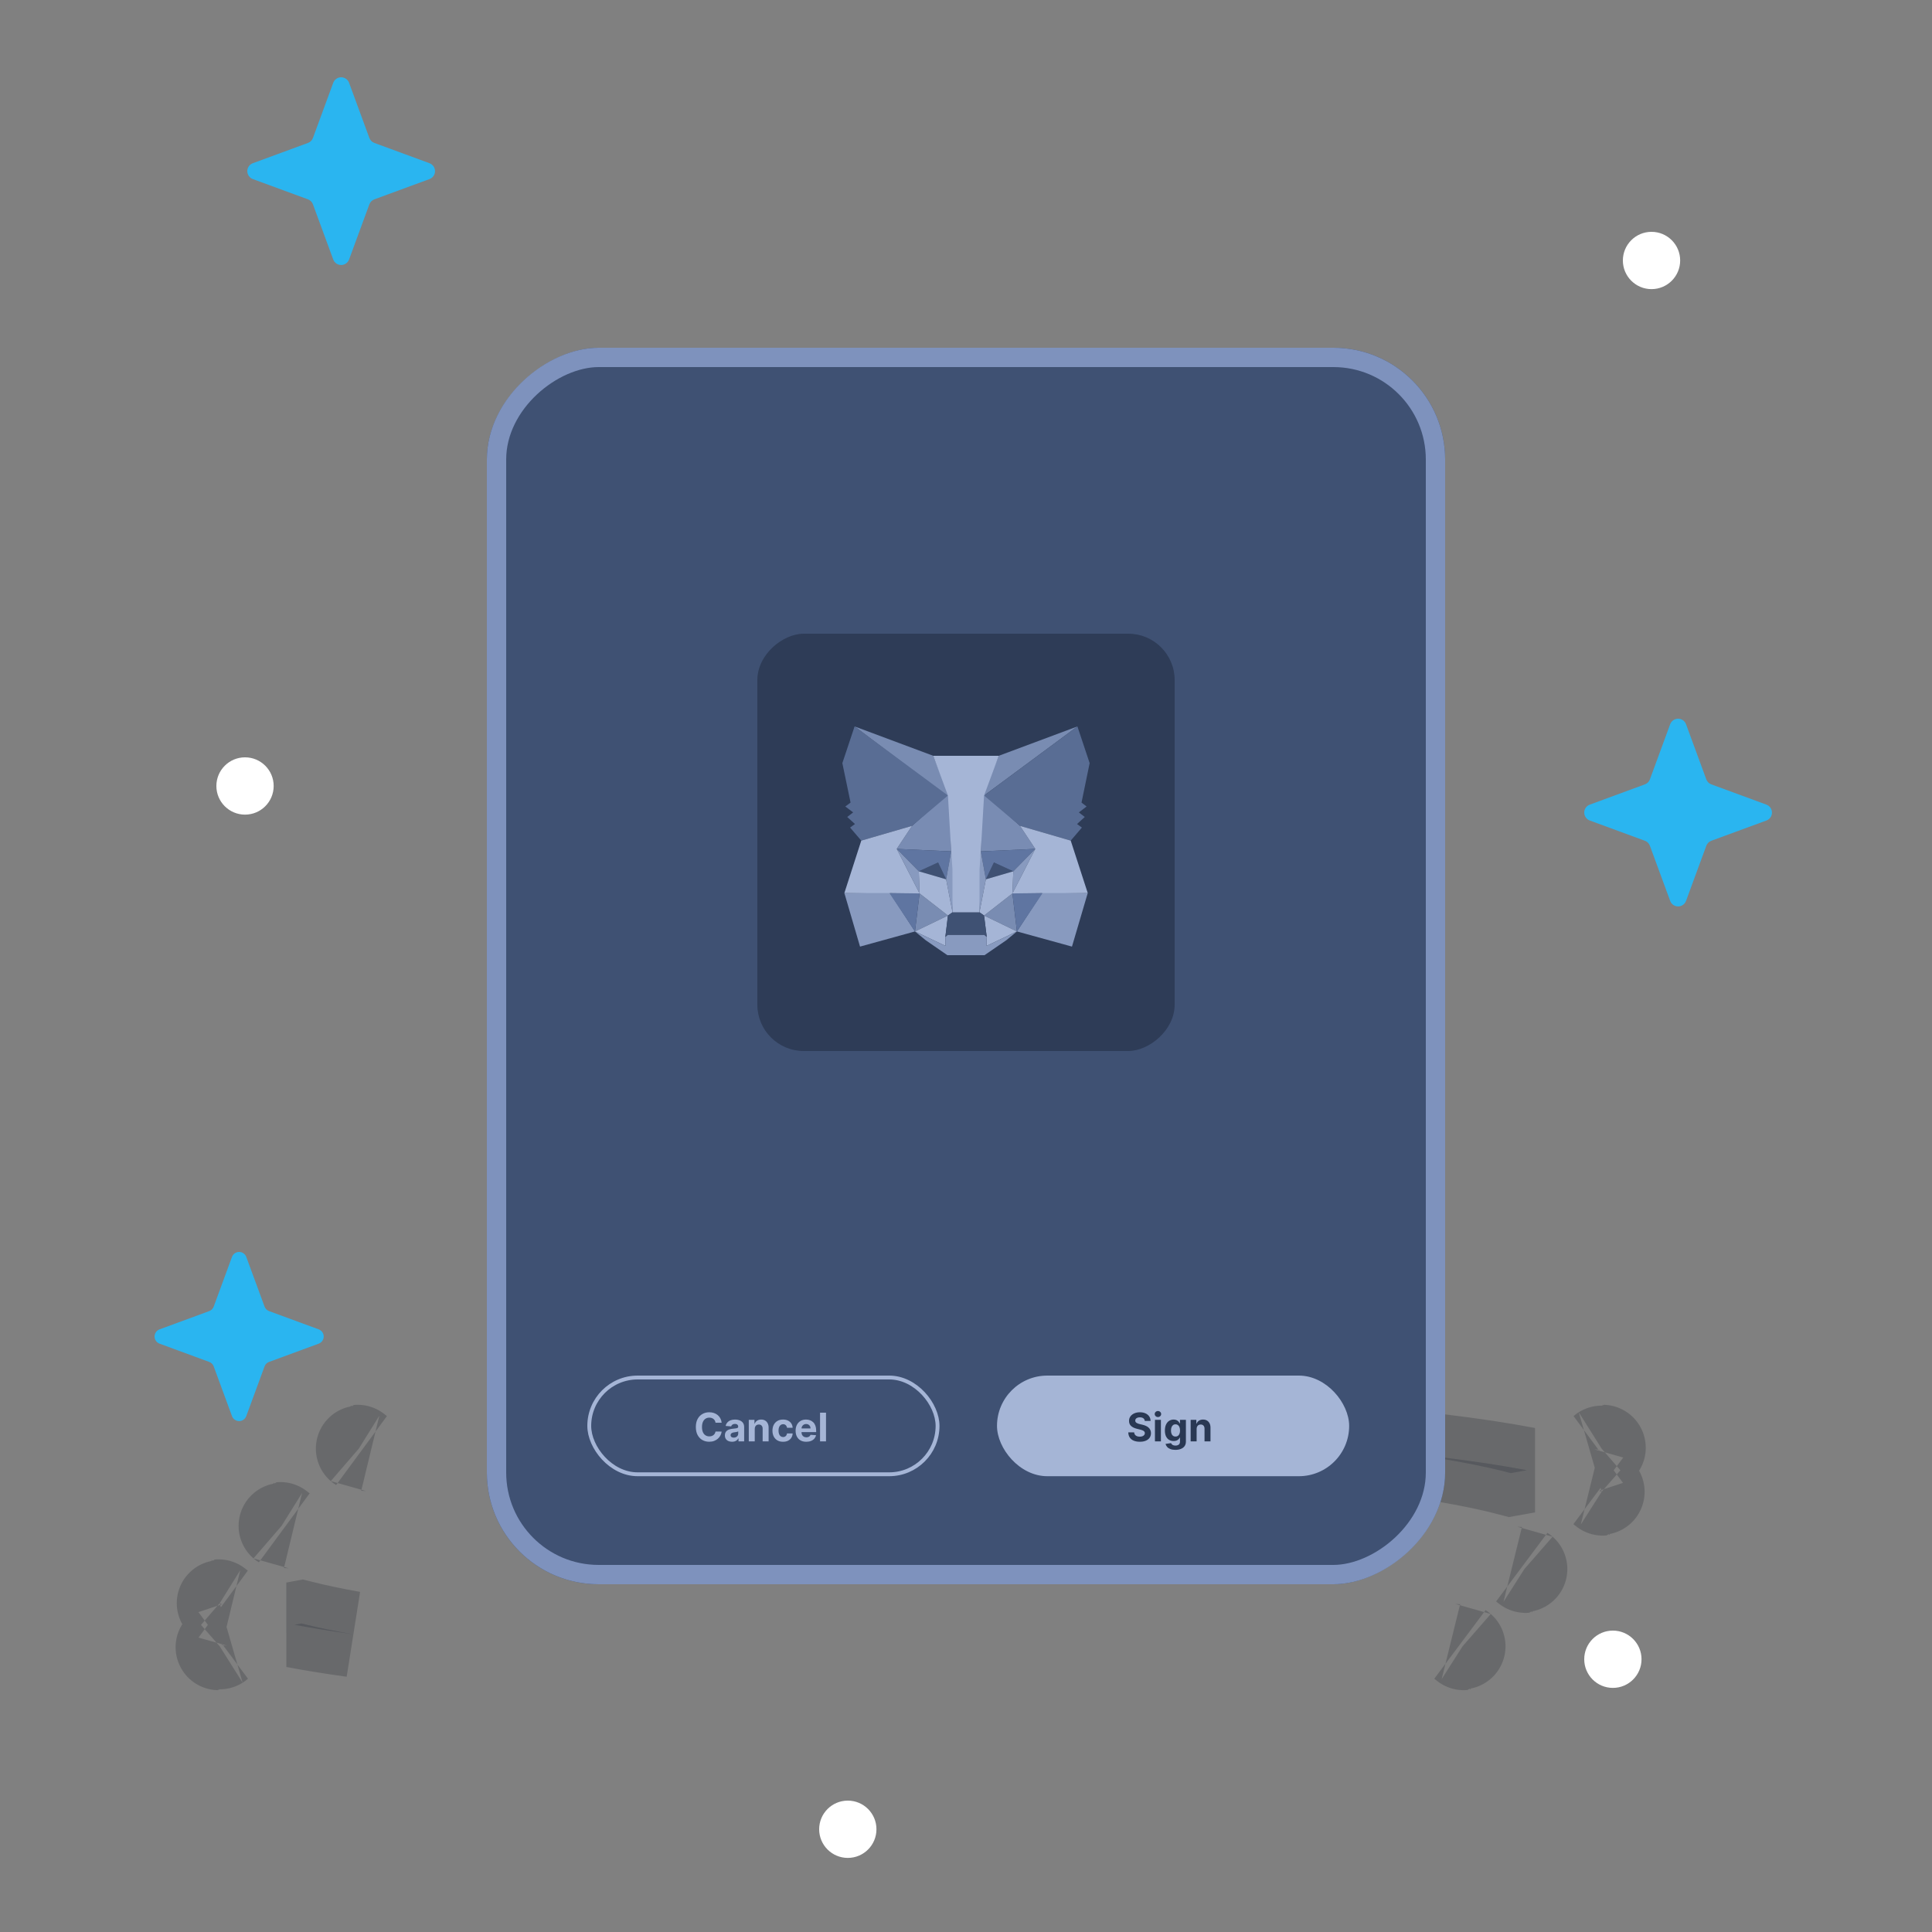 <svg width="250" height="250" viewBox="0 0 250 250" fill="none" xmlns="http://www.w3.org/2000/svg">
<rect x="0" y="0" width="250" height="250" fill="#808080" stroke="none"/>
<path opacity="0.2" d="M45.623 211.463C42.822 211.075 40.306 210.666 38.094 210.243C38.391 210.186 38.694 210.13 39.002 210.073C40.965 210.566 43.183 211.029 45.623 211.463ZM28.284 207.339C28.291 207.338 28.348 207.374 28.434 207.448C28.32 207.377 28.277 207.339 28.284 207.339ZM28.284 213.147C28.277 213.147 28.32 213.109 28.434 213.037C28.348 213.112 28.291 213.148 28.284 213.147ZM189.4 213.147C189.393 213.148 189.337 213.112 189.251 213.037C189.364 213.109 189.407 213.147 189.4 213.147ZM197.4 203.147C197.393 203.148 197.337 203.112 197.251 203.037C197.364 203.109 197.407 203.147 197.4 203.147ZM195.499 190.623C191.767 189.635 187.022 188.76 181.524 188C183.128 188.166 184.677 188.34 186.168 188.52C190.569 189.051 194.396 189.632 197.591 190.243C196.921 190.371 196.224 190.498 195.499 190.623ZM46.284 187.339C46.291 187.338 46.348 187.374 46.434 187.448C46.32 187.377 46.278 187.339 46.284 187.339ZM207.4 193.147C207.393 193.148 207.337 193.112 207.251 193.037C207.364 193.109 207.407 193.147 207.4 193.147ZM207.251 187.448C207.337 187.374 207.393 187.338 207.4 187.339C207.407 187.339 207.364 187.377 207.251 187.448ZM36.284 197.339C36.291 197.338 36.348 197.374 36.434 197.448C36.32 197.377 36.278 197.339 36.284 197.339Z" fill="#161F30" stroke="#0C111A" stroke-width="11.12"/>
<g clip-path="url(#clip0_162_796)">
<rect x="187" y="45" width="160" height="124" rx="14.458" transform="rotate(90 187 45)" fill="#3F5173"/>
<path d="M93.382 184.097H92.588C92.574 183.994 92.544 183.903 92.5 183.823C92.455 183.742 92.397 183.673 92.327 183.617C92.257 183.56 92.176 183.516 92.085 183.486C91.994 183.456 91.895 183.441 91.789 183.441C91.597 183.441 91.43 183.489 91.287 183.584C91.144 183.678 91.034 183.816 90.955 183.997C90.877 184.177 90.837 184.396 90.837 184.654C90.837 184.918 90.877 185.141 90.955 185.321C91.035 185.501 91.146 185.637 91.289 185.728C91.431 185.82 91.596 185.866 91.784 185.866C91.889 185.866 91.986 185.852 92.076 185.825C92.166 185.797 92.246 185.756 92.317 185.703C92.387 185.649 92.445 185.583 92.491 185.506C92.538 185.428 92.57 185.34 92.588 185.241L93.382 185.244C93.362 185.415 93.311 185.579 93.228 185.738C93.147 185.895 93.038 186.035 92.9 186.16C92.764 186.283 92.601 186.381 92.411 186.454C92.222 186.525 92.009 186.561 91.771 186.561C91.44 186.561 91.144 186.486 90.883 186.336C90.623 186.186 90.417 185.969 90.266 185.685C90.117 185.401 90.042 185.057 90.042 184.654C90.042 184.249 90.118 183.904 90.27 183.62C90.422 183.336 90.629 183.12 90.89 182.971C91.151 182.821 91.445 182.747 91.771 182.747C91.986 182.747 92.185 182.777 92.369 182.837C92.554 182.898 92.718 182.986 92.86 183.102C93.003 183.217 93.119 183.357 93.208 183.524C93.299 183.691 93.357 183.882 93.382 184.097ZM94.725 186.562C94.547 186.562 94.389 186.532 94.25 186.47C94.111 186.407 94.001 186.315 93.92 186.193C93.84 186.069 93.8 185.916 93.8 185.732C93.8 185.577 93.829 185.448 93.885 185.342C93.942 185.237 94.02 185.153 94.118 185.089C94.215 185.025 94.327 184.976 94.451 184.944C94.577 184.911 94.709 184.888 94.846 184.875C95.008 184.858 95.139 184.842 95.238 184.828C95.337 184.812 95.409 184.789 95.454 184.759C95.498 184.728 95.521 184.684 95.521 184.625V184.614C95.521 184.499 95.484 184.41 95.412 184.347C95.341 184.284 95.239 184.253 95.107 184.253C94.968 184.253 94.858 184.284 94.775 184.345C94.693 184.406 94.639 184.482 94.612 184.574L93.898 184.516C93.934 184.347 94.006 184.2 94.112 184.077C94.218 183.953 94.356 183.857 94.524 183.791C94.693 183.723 94.888 183.689 95.111 183.689C95.266 183.689 95.414 183.707 95.555 183.744C95.698 183.78 95.824 183.836 95.934 183.912C96.045 183.988 96.133 184.086 96.197 184.206C96.261 184.324 96.293 184.466 96.293 184.632V186.51H95.561V186.124H95.539C95.494 186.211 95.434 186.287 95.359 186.354C95.284 186.419 95.194 186.47 95.089 186.508C94.984 186.544 94.863 186.562 94.725 186.562ZM94.946 186.029C95.059 186.029 95.16 186.007 95.247 185.962C95.334 185.916 95.402 185.855 95.452 185.777C95.501 185.7 95.526 185.612 95.526 185.515V185.219C95.502 185.235 95.469 185.249 95.426 185.263C95.385 185.275 95.339 185.286 95.287 185.297C95.235 185.307 95.183 185.316 95.131 185.324C95.079 185.331 95.032 185.338 94.989 185.344C94.899 185.357 94.82 185.379 94.752 185.408C94.684 185.437 94.632 185.476 94.594 185.525C94.557 185.574 94.538 185.634 94.538 185.707C94.538 185.812 94.576 185.892 94.652 185.948C94.73 186.002 94.828 186.029 94.946 186.029ZM97.664 184.9V186.51H96.892V183.725H97.628V184.217H97.66C97.722 184.055 97.826 183.927 97.971 183.832C98.115 183.737 98.291 183.689 98.498 183.689C98.691 183.689 98.86 183.731 99.004 183.816C99.148 183.901 99.259 184.021 99.339 184.179C99.419 184.334 99.459 184.521 99.459 184.737V186.51H98.686V184.875C98.688 184.704 98.644 184.571 98.556 184.476C98.468 184.379 98.346 184.331 98.192 184.331C98.088 184.331 97.996 184.353 97.916 184.398C97.838 184.443 97.776 184.508 97.731 184.594C97.688 184.678 97.665 184.78 97.664 184.9ZM101.325 186.564C101.04 186.564 100.795 186.504 100.589 186.383C100.385 186.261 100.228 186.092 100.118 185.875C100.009 185.659 99.955 185.41 99.955 185.128C99.955 184.843 100.01 184.593 100.12 184.378C100.231 184.162 100.389 183.993 100.593 183.872C100.797 183.75 101.04 183.689 101.322 183.689C101.565 183.689 101.777 183.733 101.96 183.821C102.142 183.91 102.287 184.034 102.393 184.193C102.499 184.353 102.558 184.54 102.569 184.755H101.84C101.82 184.616 101.765 184.504 101.677 184.42C101.59 184.334 101.476 184.291 101.334 184.291C101.215 184.291 101.11 184.324 101.021 184.389C100.933 184.453 100.864 184.547 100.814 184.67C100.765 184.793 100.74 184.942 100.74 185.118C100.74 185.295 100.764 185.446 100.812 185.571C100.862 185.695 100.931 185.79 101.021 185.855C101.11 185.921 101.215 185.953 101.334 185.953C101.423 185.953 101.502 185.935 101.572 185.899C101.643 185.863 101.702 185.81 101.748 185.741C101.795 185.671 101.826 185.587 101.84 185.489H102.569C102.557 185.702 102.499 185.889 102.395 186.051C102.292 186.212 102.15 186.338 101.969 186.428C101.788 186.519 101.573 186.564 101.325 186.564ZM104.332 186.564C104.046 186.564 103.799 186.506 103.593 186.39C103.387 186.273 103.229 186.107 103.118 185.893C103.007 185.678 102.951 185.424 102.951 185.13C102.951 184.844 103.007 184.592 103.118 184.376C103.229 184.16 103.385 183.991 103.587 183.87C103.79 183.75 104.028 183.689 104.301 183.689C104.485 183.689 104.656 183.719 104.814 183.778C104.974 183.836 105.113 183.924 105.231 184.041C105.351 184.158 105.444 184.305 105.511 184.483C105.577 184.66 105.61 184.866 105.61 185.103V185.315H103.259V184.837H104.883C104.883 184.725 104.859 184.627 104.811 184.541C104.762 184.455 104.695 184.388 104.61 184.34C104.525 184.29 104.427 184.266 104.314 184.266C104.197 184.266 104.093 184.293 104.002 184.347C103.913 184.4 103.843 184.472 103.792 184.563C103.741 184.652 103.715 184.752 103.714 184.862V185.317C103.714 185.455 103.74 185.574 103.79 185.674C103.842 185.774 103.915 185.852 104.01 185.906C104.104 185.961 104.216 185.988 104.345 185.988C104.431 185.988 104.509 185.976 104.581 185.951C104.652 185.927 104.713 185.891 104.764 185.843C104.814 185.794 104.853 185.735 104.88 185.665L105.594 185.712C105.558 185.884 105.483 186.034 105.371 186.162C105.26 186.289 105.116 186.388 104.94 186.459C104.764 186.529 104.562 186.564 104.332 186.564ZM106.886 182.797V186.51H106.114V182.797H106.886Z" fill="#A5B5D6"/>
<rect x="76.25" y="178.25" width="45.069" height="12.52" rx="6.26" stroke="#A5B5D6" stroke-width="0.5"/>
<rect x="129.012" y="178" width="45.569" height="13.02" rx="6.51" fill="#A5B5D6"/>
<path d="M148.133 183.865C148.118 183.719 148.056 183.605 147.946 183.524C147.836 183.443 147.687 183.403 147.498 183.403C147.37 183.403 147.262 183.421 147.174 183.457C147.085 183.492 147.018 183.541 146.971 183.604C146.925 183.667 146.902 183.738 146.902 183.818C146.899 183.884 146.913 183.942 146.943 183.992C146.975 184.041 147.018 184.084 147.072 184.121C147.126 184.156 147.189 184.186 147.261 184.213C147.332 184.238 147.408 184.26 147.489 184.278L147.823 184.358C147.984 184.394 148.133 184.443 148.268 184.503C148.404 184.563 148.521 184.638 148.62 184.726C148.719 184.814 148.796 184.918 148.85 185.038C148.906 185.157 148.934 185.295 148.936 185.449C148.934 185.677 148.876 185.873 148.762 186.04C148.648 186.206 148.484 186.335 148.268 186.426C148.055 186.517 147.797 186.562 147.494 186.562C147.195 186.562 146.934 186.516 146.711 186.425C146.49 186.333 146.317 186.197 146.193 186.017C146.07 185.835 146.005 185.611 145.999 185.344H146.758C146.767 185.469 146.803 185.573 146.865 185.656C146.929 185.738 147.015 185.8 147.121 185.843C147.229 185.884 147.35 185.904 147.485 185.904C147.618 185.904 147.734 185.885 147.832 185.846C147.931 185.808 148.007 185.754 148.062 185.685C148.116 185.616 148.143 185.537 148.143 185.448C148.143 185.364 148.119 185.294 148.069 185.237C148.021 185.18 147.949 185.132 147.855 185.092C147.762 185.052 147.648 185.016 147.513 184.983L147.108 184.882C146.795 184.806 146.548 184.687 146.367 184.525C146.186 184.363 146.096 184.145 146.097 183.87C146.096 183.646 146.155 183.449 146.276 183.281C146.398 183.113 146.566 182.982 146.778 182.888C146.991 182.794 147.233 182.747 147.503 182.747C147.779 182.747 148.02 182.794 148.225 182.888C148.432 182.982 148.592 183.113 148.707 183.281C148.822 183.449 148.881 183.644 148.885 183.865H148.133ZM149.449 186.51V183.725H150.221V186.51H149.449ZM149.837 183.366C149.722 183.366 149.624 183.328 149.541 183.252C149.46 183.175 149.42 183.082 149.42 182.975C149.42 182.869 149.46 182.777 149.541 182.701C149.624 182.624 149.722 182.585 149.837 182.585C149.952 182.585 150.05 182.624 150.131 182.701C150.213 182.777 150.254 182.869 150.254 182.975C150.254 183.082 150.213 183.175 150.131 183.252C150.05 183.328 149.952 183.366 149.837 183.366ZM152.094 187.612C151.844 187.612 151.63 187.577 151.451 187.509C151.273 187.441 151.132 187.348 151.027 187.231C150.921 187.114 150.853 186.982 150.822 186.836L151.536 186.74C151.558 186.796 151.592 186.848 151.639 186.896C151.686 186.944 151.749 186.983 151.826 187.012C151.905 187.042 152 187.057 152.112 187.057C152.28 187.057 152.419 187.016 152.527 186.934C152.637 186.853 152.692 186.717 152.692 186.526V186.017H152.66C152.626 186.094 152.575 186.167 152.508 186.236C152.44 186.305 152.353 186.361 152.247 186.405C152.14 186.448 152.013 186.47 151.866 186.47C151.657 186.47 151.466 186.422 151.295 186.325C151.124 186.227 150.988 186.078 150.887 185.877C150.787 185.675 150.737 185.42 150.737 185.112C150.737 184.797 150.788 184.533 150.891 184.322C150.993 184.11 151.13 183.952 151.3 183.847C151.472 183.742 151.66 183.689 151.864 183.689C152.02 183.689 152.15 183.716 152.256 183.769C152.361 183.821 152.445 183.886 152.509 183.965C152.575 184.042 152.625 184.118 152.66 184.193H152.689V183.725H153.456V186.537C153.456 186.774 153.398 186.972 153.282 187.132C153.166 187.291 153.005 187.411 152.799 187.49C152.595 187.571 152.36 187.612 152.094 187.612ZM152.111 185.89C152.235 185.89 152.34 185.859 152.426 185.797C152.513 185.735 152.579 185.645 152.625 185.529C152.673 185.412 152.696 185.272 152.696 185.109C152.696 184.945 152.673 184.804 152.627 184.684C152.581 184.563 152.515 184.47 152.428 184.403C152.341 184.337 152.235 184.304 152.111 184.304C151.984 184.304 151.877 184.338 151.79 184.407C151.703 184.475 151.637 184.569 151.592 184.69C151.547 184.811 151.525 184.95 151.525 185.109C151.525 185.269 151.547 185.408 151.592 185.525C151.638 185.641 151.704 185.731 151.79 185.796C151.877 185.858 151.984 185.89 152.111 185.89ZM154.842 184.9V186.51H154.07V183.725H154.806V184.217H154.839C154.9 184.055 155.004 183.927 155.149 183.832C155.294 183.737 155.47 183.689 155.676 183.689C155.87 183.689 156.038 183.731 156.182 183.816C156.326 183.901 156.438 184.021 156.517 184.179C156.597 184.334 156.637 184.521 156.637 184.737V186.51H155.865V184.875C155.866 184.704 155.822 184.571 155.734 184.476C155.646 184.379 155.525 184.331 155.37 184.331C155.266 184.331 155.174 184.353 155.094 184.398C155.016 184.443 154.954 184.508 154.909 184.594C154.866 184.678 154.844 184.78 154.842 184.9Z" fill="#293853"/>
</g>
<rect x="185.75" y="46.25" width="157.5" height="121.5" rx="13.208" transform="rotate(90 185.75 46.25)" stroke="#7E92BD" stroke-width="2.5"/>
<rect x="152" y="82" width="54" height="54" rx="6" transform="rotate(90 152 82)" fill="#2E3C57"/>
<path d="M139.418 94L126.917 103.25L129.242 97.799L139.418 94Z" fill="#798CB2"/>
<path d="M110.583 94L122.973 103.336L120.759 97.799L110.583 94Z" fill="#798CB2"/>
<path d="M134.917 115.447L131.591 120.528L138.713 122.489L140.753 115.558L134.917 115.447Z" fill="#889ABF"/>
<path d="M109.26 115.558L111.288 122.489L118.397 120.528L115.084 115.447L109.26 115.558Z" fill="#889ABF"/>
<path d="M118.014 106.864L116.036 109.848L123.084 110.169L122.849 102.584L118.014 106.864Z" fill="#798CB3"/>
<path d="M131.987 106.863L127.078 102.498L126.917 110.169L133.965 109.848L131.987 106.863Z" fill="#798CB3"/>
<path d="M118.397 120.528L122.663 118.469L118.991 115.607L118.397 120.528Z" fill="#798CB2"/>
<path d="M127.337 118.469L131.59 120.528L131.009 115.607L127.337 118.469Z" fill="#798CB2"/>
<path d="M131.59 120.529L127.337 118.469L127.683 121.232L127.646 122.403L131.59 120.529Z" fill="#A5B5D6"/>
<path d="M118.397 120.529L122.354 122.403L122.329 121.232L122.663 118.469L118.397 120.529Z" fill="#A5B5D6"/>
<path d="M122.428 113.782L118.892 112.746L121.389 111.599L122.428 113.782Z" fill="#3F5173"/>
<path d="M127.572 113.782L128.611 111.599L131.121 112.746L127.572 113.782Z" fill="#3F5173"/>
<path d="M118.398 120.528L119.016 115.447L115.084 115.558L118.398 120.528Z" fill="#5F75A1"/>
<path d="M130.984 115.447L131.59 120.528L134.916 115.558L130.984 115.447Z" fill="#5F75A1"/>
<path d="M133.965 109.848L126.917 110.168L127.572 113.782L128.611 111.599L131.121 112.746L133.965 109.848Z" fill="#5F75A1"/>
<path d="M118.892 112.746L121.39 111.599L122.429 113.782L123.084 110.168L116.036 109.848L118.892 112.746Z" fill="#5F75A1"/>
<path d="M116.037 109.848L118.992 115.607L118.893 112.746L116.037 109.848Z" fill="#889ABF"/>
<path d="M131.121 112.746L131.01 115.607L133.965 109.848L131.121 112.746Z" fill="#889ABF"/>
<path d="M123.084 110.168L122.429 113.782L123.257 118.049L123.443 112.425L123.084 110.168Z" fill="#889ABF"/>
<path d="M126.917 110.168L126.57 112.413L126.743 118.049L127.572 113.782L126.917 110.168Z" fill="#889ABF"/>
<path d="M127.573 113.782L126.744 118.049L127.338 118.469L131.01 115.607L131.121 112.746L127.573 113.782Z" fill="#A5B5D6"/>
<path d="M118.892 112.746L118.991 115.607L122.663 118.469L123.256 118.049L122.428 113.782L118.892 112.746Z" fill="#A5B5D6"/>
<path d="M127.646 122.403L127.683 121.231L127.362 120.96H122.639L122.329 121.231L122.354 122.403L118.397 120.528L119.782 121.663L122.589 123.599H127.399L130.218 121.663L131.591 120.528L127.646 122.403Z" fill="#889ABF"/>
<path d="M127.338 118.469L126.744 118.049H123.257L122.664 118.469L122.33 121.231L122.639 120.96H127.363L127.684 121.231L127.338 118.469Z" fill="#3F5173"/>
<path d="M139.949 103.854L141 98.748L139.417 94L127.337 102.941L131.986 106.863L138.552 108.775L139.998 107.085L139.368 106.629L140.369 105.716L139.603 105.124L140.604 104.36L139.949 103.854Z" fill="#596D94"/>
<path d="M109 98.748L110.063 103.854L109.383 104.36L110.397 105.124L109.631 105.716L110.632 106.629L110.002 107.085L111.448 108.775L118.014 106.863L122.663 102.941L110.583 94L109 98.748Z" fill="#596D94"/>
<path d="M138.552 108.775L131.987 106.864L133.965 109.848L131.01 115.608L134.917 115.559H140.753L138.552 108.775Z" fill="#A5B5D6"/>
<path d="M118.014 106.864L111.448 108.775L109.26 115.559H115.084L118.991 115.608L116.036 109.848L118.014 106.864Z" fill="#A5B5D6"/>
<path d="M126.916 110.169L127.337 102.942L129.241 97.799H120.759L122.663 102.942L123.083 110.169L123.244 112.438L123.256 118.05H126.743L126.756 112.438L126.916 110.169Z" fill="#A5B5D6"/>
<circle cx="208.706" cy="214.706" r="3.707" fill="white"/>
<circle cx="31.706" cy="101.706" r="3.707" fill="white"/>
<circle cx="213.706" cy="33.706" r="3.707" fill="white"/>
<circle cx="109.706" cy="236.706" r="3.707" fill="white"/>
<path d="M27.072 176.232L20.644 173.868C20.455 173.798 20.292 173.672 20.177 173.507C20.062 173.342 20 173.145 20 172.944C20 172.742 20.062 172.546 20.177 172.38C20.292 172.215 20.455 172.089 20.644 172.019L27.072 169.655C27.206 169.606 27.327 169.529 27.428 169.428C27.529 169.327 27.606 169.206 27.655 169.072L30.019 162.644C30.089 162.455 30.215 162.292 30.38 162.177C30.546 162.062 30.742 162 30.944 162C31.145 162 31.342 162.062 31.507 162.177C31.672 162.292 31.798 162.455 31.868 162.644L34.232 169.072C34.281 169.206 34.359 169.327 34.459 169.428C34.56 169.529 34.682 169.606 34.816 169.655L41.243 172.019C41.432 172.089 41.595 172.215 41.71 172.38C41.826 172.546 41.887 172.742 41.887 172.944C41.887 173.145 41.826 173.342 41.71 173.507C41.595 173.672 41.432 173.798 41.243 173.868L34.816 176.232C34.682 176.281 34.56 176.359 34.459 176.459C34.359 176.56 34.281 176.682 34.232 176.816L31.868 183.243C31.798 183.432 31.672 183.595 31.507 183.71C31.342 183.826 31.145 183.887 30.944 183.887C30.742 183.887 30.546 183.826 30.38 183.71C30.215 183.595 30.089 183.432 30.019 183.243L27.655 176.816C27.606 176.682 27.529 176.56 27.428 176.459C27.327 176.359 27.206 176.281 27.072 176.232Z" fill="#2AB5F0"/>
<path d="M212.848 108.795L205.715 106.172C205.505 106.094 205.324 105.954 205.196 105.771C205.069 105.588 205 105.369 205 105.146C205 104.922 205.069 104.704 205.196 104.52C205.324 104.337 205.505 104.197 205.715 104.12L212.848 101.496C212.997 101.442 213.132 101.356 213.244 101.244C213.356 101.132 213.442 100.997 213.496 100.848L216.12 93.715C216.197 93.505 216.337 93.324 216.52 93.196C216.704 93.069 216.922 93 217.146 93C217.369 93 217.588 93.069 217.771 93.196C217.954 93.324 218.094 93.505 218.172 93.715L220.795 100.848C220.85 100.997 220.936 101.132 221.048 101.244C221.16 101.356 221.294 101.442 221.443 101.496L228.577 104.12C228.786 104.197 228.967 104.337 229.095 104.52C229.223 104.704 229.291 104.922 229.291 105.146C229.291 105.369 229.223 105.588 229.095 105.771C228.967 105.954 228.786 106.094 228.577 106.172L221.443 108.795C221.294 108.85 221.16 108.936 221.048 109.048C220.936 109.16 220.85 109.294 220.795 109.443L218.172 116.577C218.094 116.786 217.954 116.967 217.771 117.095C217.588 117.223 217.369 117.291 217.146 117.291C216.922 117.291 216.704 117.223 216.52 117.095C216.337 116.967 216.197 116.786 216.12 116.577L213.496 109.443C213.442 109.294 213.356 109.16 213.244 109.048C213.132 108.936 212.997 108.85 212.848 108.795Z" fill="#2AB5F0"/>
<path d="M39.849 25.795L32.715 23.172C32.505 23.094 32.324 22.954 32.196 22.771C32.069 22.587 32 22.369 32 22.146C32 21.922 32.069 21.704 32.196 21.52C32.324 21.337 32.505 21.197 32.715 21.12L39.849 18.496C39.997 18.442 40.132 18.356 40.244 18.244C40.356 18.132 40.442 17.997 40.496 17.849L43.12 10.715C43.197 10.505 43.337 10.324 43.52 10.196C43.704 10.069 43.922 10 44.146 10C44.369 10 44.587 10.069 44.771 10.196C44.954 10.324 45.094 10.505 45.172 10.715L47.795 17.849C47.85 17.997 47.936 18.132 48.048 18.244C48.16 18.356 48.294 18.442 48.443 18.496L55.577 21.12C55.786 21.197 55.967 21.337 56.095 21.52C56.223 21.704 56.291 21.922 56.291 22.146C56.291 22.369 56.223 22.587 56.095 22.771C55.967 22.954 55.786 23.094 55.577 23.172L48.443 25.795C48.294 25.85 48.16 25.936 48.048 26.048C47.936 26.16 47.85 26.294 47.795 26.443L45.172 33.577C45.094 33.786 44.954 33.967 44.771 34.095C44.587 34.223 44.369 34.291 44.146 34.291C43.922 34.291 43.704 34.223 43.52 34.095C43.337 33.967 43.197 33.786 43.12 33.577L40.496 26.443C40.442 26.294 40.356 26.16 40.244 26.048C40.132 25.936 39.997 25.85 39.849 25.795Z" fill="#2AB5F0"/>
<defs>
<clipPath id="clip0_162_796">
<rect x="187" y="45" width="160" height="124" rx="14.458" transform="rotate(90 187 45)" fill="white"/>
</clipPath>
</defs>
</svg>
